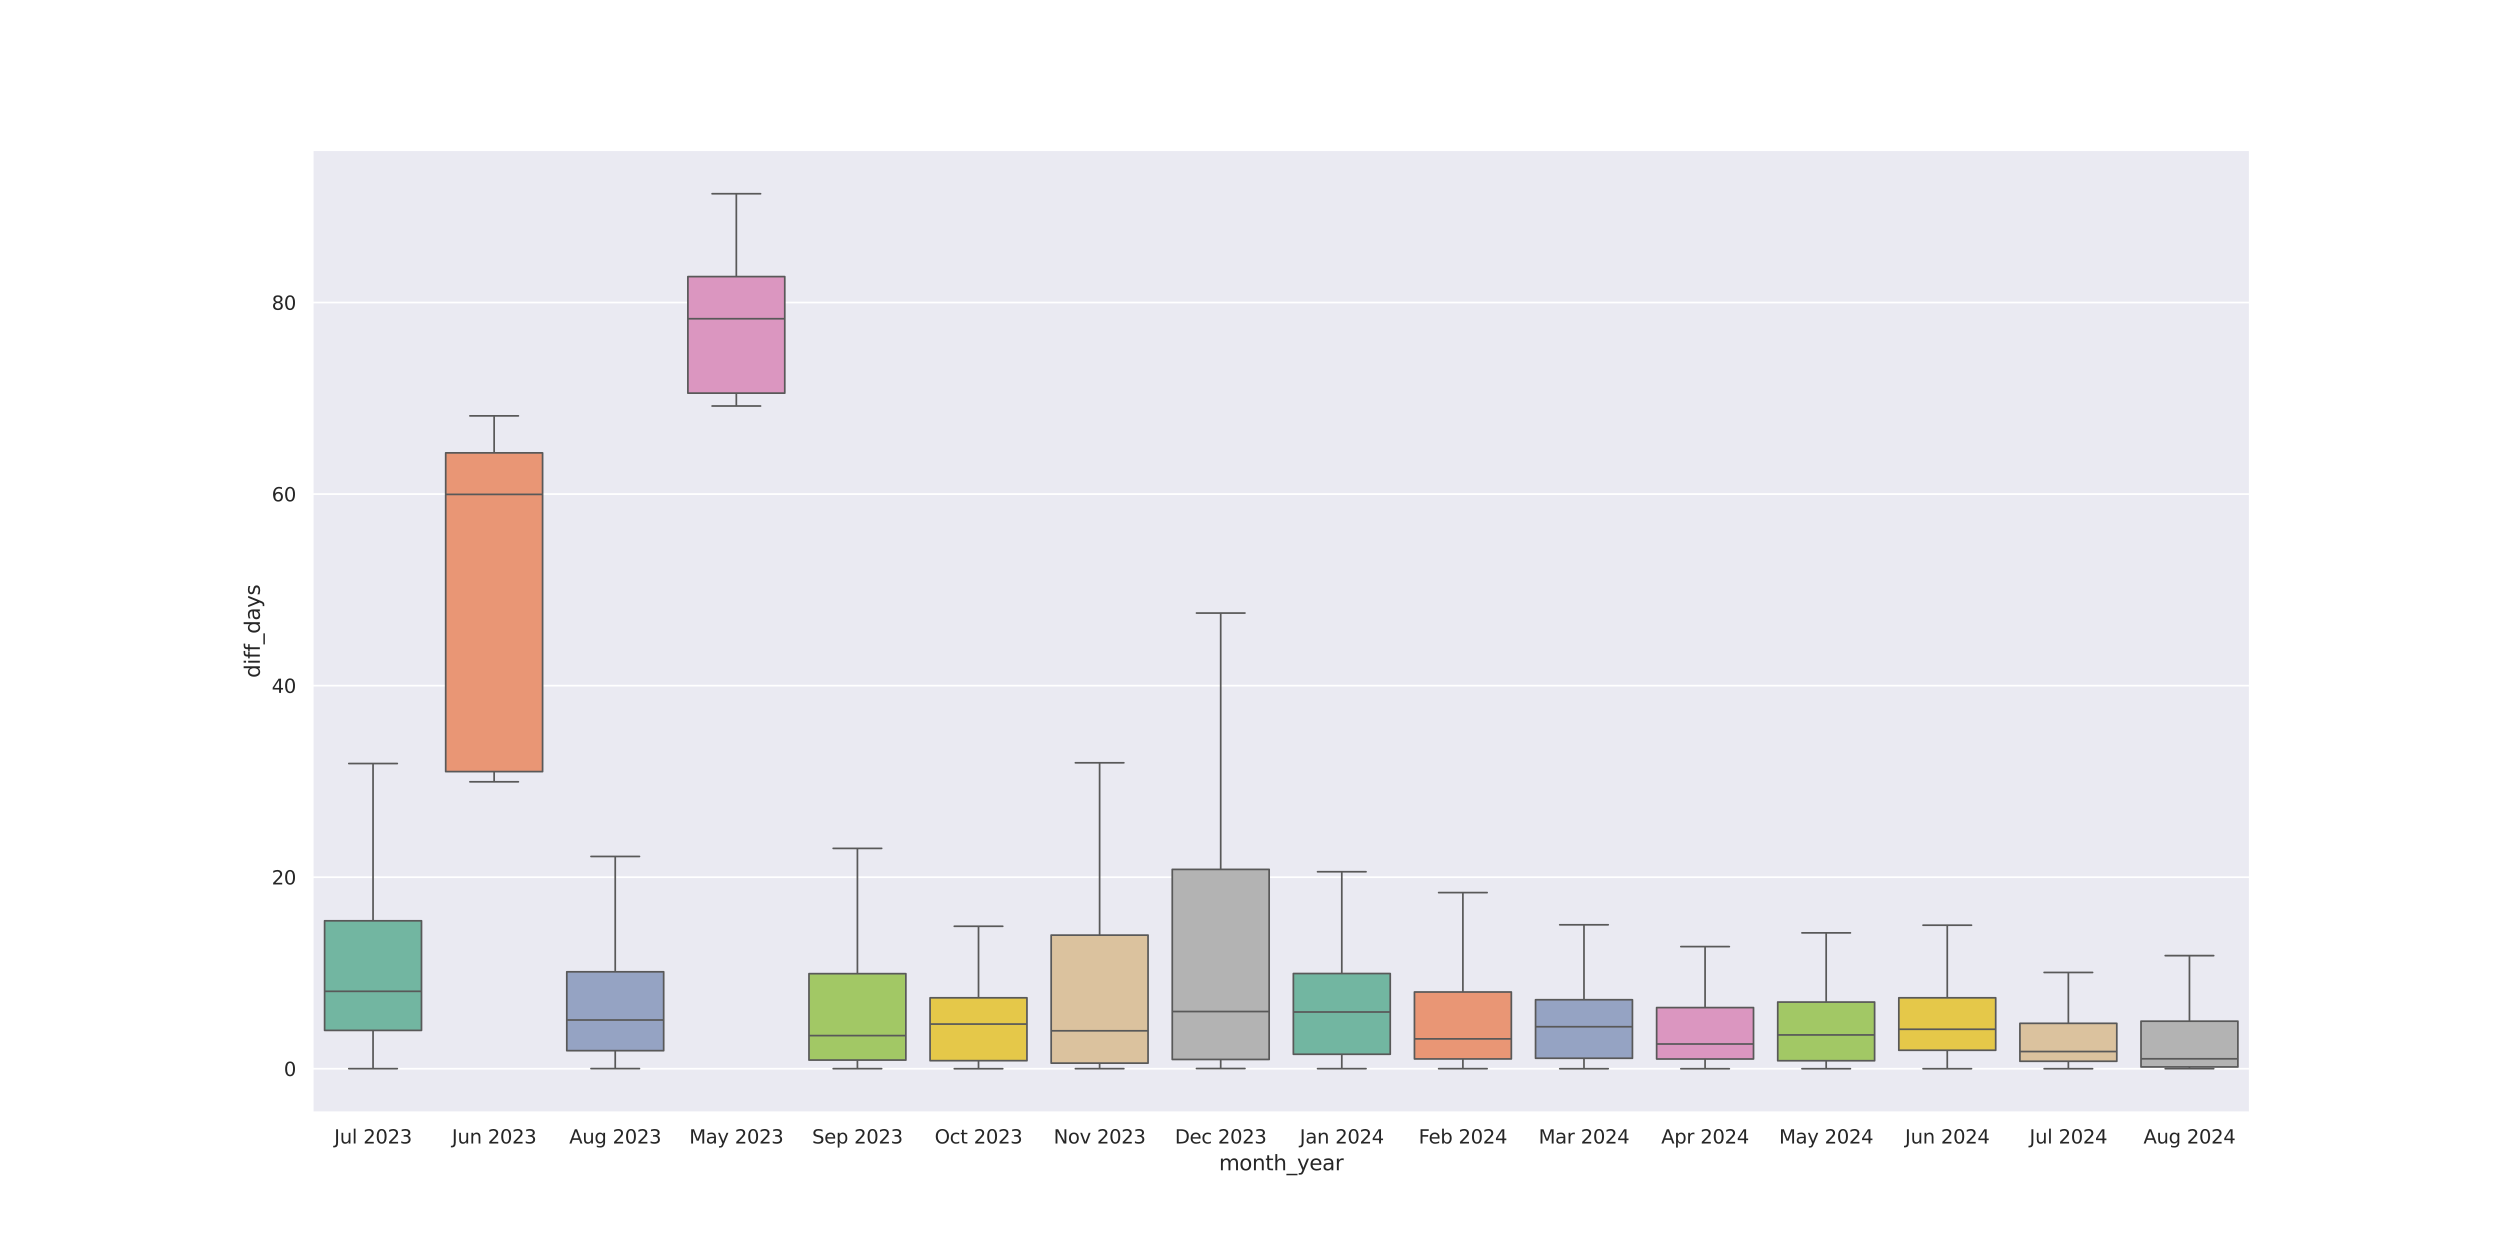 <?xml version="1.0" encoding="utf-8" standalone="no"?>
<!DOCTYPE svg PUBLIC "-//W3C//DTD SVG 1.1//EN"
  "http://www.w3.org/Graphics/SVG/1.1/DTD/svg11.dtd">
<svg xmlns:xlink="http://www.w3.org/1999/xlink" width="1440pt" height="720pt" viewBox="0 0 1440 720" xmlns="http://www.w3.org/2000/svg" version="1.1">
 <defs>
  <style type="text/css">*{stroke-linejoin: round; stroke-linecap: butt}</style>
 </defs>
 <g id="figure_1">
  <g id="patch_1">
   <path d="M 0 720 
L 1440 720 
L 1440 0 
L 0 0 
z
" style="fill: #ffffff"/>
  </g>
  <g id="axes_1">
   <g id="patch_2">
    <path d="M 180 640.8 
L 1296 640.8 
L 1296 86.4 
L 180 86.4 
z
" style="fill: #eaeaf2"/>
   </g>
   <g id="matplotlib.axis_1">
    <g id="xtick_1">
     <g id="text_1">
      <!-- Jul 2023 -->
      <g style="fill: #262626" transform="translate(192.493 658.658) scale(0.11 -0.11)">
       <defs>
        <path id="DejaVuSans-4a" d="M 628 4666 
L 1259 4666 
L 1259 325 
Q 1259 -519 939 -900 
Q 619 -1281 -91 -1281 
L -331 -1281 
L -331 -750 
L -134 -750 
Q 284 -750 456 -515 
Q 628 -281 628 325 
L 628 4666 
z
" transform="scale(0.016)"/>
        <path id="DejaVuSans-75" d="M 544 1381 
L 544 3500 
L 1119 3500 
L 1119 1403 
Q 1119 906 1312 657 
Q 1506 409 1894 409 
Q 2359 409 2629 706 
Q 2900 1003 2900 1516 
L 2900 3500 
L 3475 3500 
L 3475 0 
L 2900 0 
L 2900 538 
Q 2691 219 2414 64 
Q 2138 -91 1772 -91 
Q 1169 -91 856 284 
Q 544 659 544 1381 
z
M 1991 3584 
L 1991 3584 
z
" transform="scale(0.016)"/>
        <path id="DejaVuSans-6c" d="M 603 4863 
L 1178 4863 
L 1178 0 
L 603 0 
L 603 4863 
z
" transform="scale(0.016)"/>
        <path id="DejaVuSans-20" transform="scale(0.016)"/>
        <path id="DejaVuSans-32" d="M 1228 531 
L 3431 531 
L 3431 0 
L 469 0 
L 469 531 
Q 828 903 1448 1529 
Q 2069 2156 2228 2338 
Q 2531 2678 2651 2914 
Q 2772 3150 2772 3378 
Q 2772 3750 2511 3984 
Q 2250 4219 1831 4219 
Q 1534 4219 1204 4116 
Q 875 4013 500 3803 
L 500 4441 
Q 881 4594 1212 4672 
Q 1544 4750 1819 4750 
Q 2544 4750 2975 4387 
Q 3406 4025 3406 3419 
Q 3406 3131 3298 2873 
Q 3191 2616 2906 2266 
Q 2828 2175 2409 1742 
Q 1991 1309 1228 531 
z
" transform="scale(0.016)"/>
        <path id="DejaVuSans-30" d="M 2034 4250 
Q 1547 4250 1301 3770 
Q 1056 3291 1056 2328 
Q 1056 1369 1301 889 
Q 1547 409 2034 409 
Q 2525 409 2770 889 
Q 3016 1369 3016 2328 
Q 3016 3291 2770 3770 
Q 2525 4250 2034 4250 
z
M 2034 4750 
Q 2819 4750 3233 4129 
Q 3647 3509 3647 2328 
Q 3647 1150 3233 529 
Q 2819 -91 2034 -91 
Q 1250 -91 836 529 
Q 422 1150 422 2328 
Q 422 3509 836 4129 
Q 1250 4750 2034 4750 
z
" transform="scale(0.016)"/>
        <path id="DejaVuSans-33" d="M 2597 2516 
Q 3050 2419 3304 2112 
Q 3559 1806 3559 1356 
Q 3559 666 3084 287 
Q 2609 -91 1734 -91 
Q 1441 -91 1130 -33 
Q 819 25 488 141 
L 488 750 
Q 750 597 1062 519 
Q 1375 441 1716 441 
Q 2309 441 2620 675 
Q 2931 909 2931 1356 
Q 2931 1769 2642 2001 
Q 2353 2234 1838 2234 
L 1294 2234 
L 1294 2753 
L 1863 2753 
Q 2328 2753 2575 2939 
Q 2822 3125 2822 3475 
Q 2822 3834 2567 4026 
Q 2313 4219 1838 4219 
Q 1578 4219 1281 4162 
Q 984 4106 628 3988 
L 628 4550 
Q 988 4650 1302 4700 
Q 1616 4750 1894 4750 
Q 2613 4750 3031 4423 
Q 3450 4097 3450 3541 
Q 3450 3153 3228 2886 
Q 3006 2619 2597 2516 
z
" transform="scale(0.016)"/>
       </defs>
       <use xlink:href="#DejaVuSans-4a"/>
       <use xlink:href="#DejaVuSans-75" x="29.492"/>
       <use xlink:href="#DejaVuSans-6c" x="92.871"/>
       <use xlink:href="#DejaVuSans-20" x="120.654"/>
       <use xlink:href="#DejaVuSans-32" x="152.441"/>
       <use xlink:href="#DejaVuSans-30" x="216.064"/>
       <use xlink:href="#DejaVuSans-32" x="279.688"/>
       <use xlink:href="#DejaVuSans-33" x="343.311"/>
      </g>
     </g>
    </g>
    <g id="xtick_2">
     <g id="text_2">
      <!-- Jun 2023 -->
      <g style="fill: #262626" transform="translate(260.286 658.658) scale(0.11 -0.11)">
       <defs>
        <path id="DejaVuSans-6e" d="M 3513 2113 
L 3513 0 
L 2938 0 
L 2938 2094 
Q 2938 2591 2744 2837 
Q 2550 3084 2163 3084 
Q 1697 3084 1428 2787 
Q 1159 2491 1159 1978 
L 1159 0 
L 581 0 
L 581 3500 
L 1159 3500 
L 1159 2956 
Q 1366 3272 1645 3428 
Q 1925 3584 2291 3584 
Q 2894 3584 3203 3211 
Q 3513 2838 3513 2113 
z
" transform="scale(0.016)"/>
       </defs>
       <use xlink:href="#DejaVuSans-4a"/>
       <use xlink:href="#DejaVuSans-75" x="29.492"/>
       <use xlink:href="#DejaVuSans-6e" x="92.871"/>
       <use xlink:href="#DejaVuSans-20" x="156.25"/>
       <use xlink:href="#DejaVuSans-32" x="188.037"/>
       <use xlink:href="#DejaVuSans-30" x="251.66"/>
       <use xlink:href="#DejaVuSans-32" x="315.283"/>
       <use xlink:href="#DejaVuSans-33" x="378.906"/>
      </g>
     </g>
    </g>
    <g id="xtick_3">
     <g id="text_3">
      <!-- Aug 2023 -->
      <g style="fill: #262626" transform="translate(327.89 658.658) scale(0.11 -0.11)">
       <defs>
        <path id="DejaVuSans-41" d="M 2188 4044 
L 1331 1722 
L 3047 1722 
L 2188 4044 
z
M 1831 4666 
L 2547 4666 
L 4325 0 
L 3669 0 
L 3244 1197 
L 1141 1197 
L 716 0 
L 50 0 
L 1831 4666 
z
" transform="scale(0.016)"/>
        <path id="DejaVuSans-67" d="M 2906 1791 
Q 2906 2416 2648 2759 
Q 2391 3103 1925 3103 
Q 1463 3103 1205 2759 
Q 947 2416 947 1791 
Q 947 1169 1205 825 
Q 1463 481 1925 481 
Q 2391 481 2648 825 
Q 2906 1169 2906 1791 
z
M 3481 434 
Q 3481 -459 3084 -895 
Q 2688 -1331 1869 -1331 
Q 1566 -1331 1297 -1286 
Q 1028 -1241 775 -1147 
L 775 -588 
Q 1028 -725 1275 -790 
Q 1522 -856 1778 -856 
Q 2344 -856 2625 -561 
Q 2906 -266 2906 331 
L 2906 616 
Q 2728 306 2450 153 
Q 2172 0 1784 0 
Q 1141 0 747 490 
Q 353 981 353 1791 
Q 353 2603 747 3093 
Q 1141 3584 1784 3584 
Q 2172 3584 2450 3431 
Q 2728 3278 2906 2969 
L 2906 3500 
L 3481 3500 
L 3481 434 
z
" transform="scale(0.016)"/>
       </defs>
       <use xlink:href="#DejaVuSans-41"/>
       <use xlink:href="#DejaVuSans-75" x="68.408"/>
       <use xlink:href="#DejaVuSans-67" x="131.787"/>
       <use xlink:href="#DejaVuSans-20" x="195.264"/>
       <use xlink:href="#DejaVuSans-32" x="227.051"/>
       <use xlink:href="#DejaVuSans-30" x="290.674"/>
       <use xlink:href="#DejaVuSans-32" x="354.297"/>
       <use xlink:href="#DejaVuSans-33" x="417.92"/>
      </g>
     </g>
    </g>
    <g id="xtick_4">
     <g id="text_4">
      <!-- May 2023 -->
      <g style="fill: #262626" transform="translate(397.008 658.658) scale(0.11 -0.11)">
       <defs>
        <path id="DejaVuSans-4d" d="M 628 4666 
L 1569 4666 
L 2759 1491 
L 3956 4666 
L 4897 4666 
L 4897 0 
L 4281 0 
L 4281 4097 
L 3078 897 
L 2444 897 
L 1241 4097 
L 1241 0 
L 628 0 
L 628 4666 
z
" transform="scale(0.016)"/>
        <path id="DejaVuSans-61" d="M 2194 1759 
Q 1497 1759 1228 1600 
Q 959 1441 959 1056 
Q 959 750 1161 570 
Q 1363 391 1709 391 
Q 2188 391 2477 730 
Q 2766 1069 2766 1631 
L 2766 1759 
L 2194 1759 
z
M 3341 1997 
L 3341 0 
L 2766 0 
L 2766 531 
Q 2569 213 2275 61 
Q 1981 -91 1556 -91 
Q 1019 -91 701 211 
Q 384 513 384 1019 
Q 384 1609 779 1909 
Q 1175 2209 1959 2209 
L 2766 2209 
L 2766 2266 
Q 2766 2663 2505 2880 
Q 2244 3097 1772 3097 
Q 1472 3097 1187 3025 
Q 903 2953 641 2809 
L 641 3341 
Q 956 3463 1253 3523 
Q 1550 3584 1831 3584 
Q 2591 3584 2966 3190 
Q 3341 2797 3341 1997 
z
" transform="scale(0.016)"/>
        <path id="DejaVuSans-79" d="M 2059 -325 
Q 1816 -950 1584 -1140 
Q 1353 -1331 966 -1331 
L 506 -1331 
L 506 -850 
L 844 -850 
Q 1081 -850 1212 -737 
Q 1344 -625 1503 -206 
L 1606 56 
L 191 3500 
L 800 3500 
L 1894 763 
L 2988 3500 
L 3597 3500 
L 2059 -325 
z
" transform="scale(0.016)"/>
       </defs>
       <use xlink:href="#DejaVuSans-4d"/>
       <use xlink:href="#DejaVuSans-61" x="86.279"/>
       <use xlink:href="#DejaVuSans-79" x="147.559"/>
       <use xlink:href="#DejaVuSans-20" x="206.738"/>
       <use xlink:href="#DejaVuSans-32" x="238.525"/>
       <use xlink:href="#DejaVuSans-30" x="302.148"/>
       <use xlink:href="#DejaVuSans-32" x="365.771"/>
       <use xlink:href="#DejaVuSans-33" x="429.395"/>
      </g>
     </g>
    </g>
    <g id="xtick_5">
     <g id="text_5">
      <!-- Sep 2023 -->
      <g style="fill: #262626" transform="translate(467.762 658.658) scale(0.11 -0.11)">
       <defs>
        <path id="DejaVuSans-53" d="M 3425 4513 
L 3425 3897 
Q 3066 4069 2747 4153 
Q 2428 4238 2131 4238 
Q 1616 4238 1336 4038 
Q 1056 3838 1056 3469 
Q 1056 3159 1242 3001 
Q 1428 2844 1947 2747 
L 2328 2669 
Q 3034 2534 3370 2195 
Q 3706 1856 3706 1288 
Q 3706 609 3251 259 
Q 2797 -91 1919 -91 
Q 1588 -91 1214 -16 
Q 841 59 441 206 
L 441 856 
Q 825 641 1194 531 
Q 1563 422 1919 422 
Q 2459 422 2753 634 
Q 3047 847 3047 1241 
Q 3047 1584 2836 1778 
Q 2625 1972 2144 2069 
L 1759 2144 
Q 1053 2284 737 2584 
Q 422 2884 422 3419 
Q 422 4038 858 4394 
Q 1294 4750 2059 4750 
Q 2388 4750 2728 4690 
Q 3069 4631 3425 4513 
z
" transform="scale(0.016)"/>
        <path id="DejaVuSans-65" d="M 3597 1894 
L 3597 1613 
L 953 1613 
Q 991 1019 1311 708 
Q 1631 397 2203 397 
Q 2534 397 2845 478 
Q 3156 559 3463 722 
L 3463 178 
Q 3153 47 2828 -22 
Q 2503 -91 2169 -91 
Q 1331 -91 842 396 
Q 353 884 353 1716 
Q 353 2575 817 3079 
Q 1281 3584 2069 3584 
Q 2775 3584 3186 3129 
Q 3597 2675 3597 1894 
z
M 3022 2063 
Q 3016 2534 2758 2815 
Q 2500 3097 2075 3097 
Q 1594 3097 1305 2825 
Q 1016 2553 972 2059 
L 3022 2063 
z
" transform="scale(0.016)"/>
        <path id="DejaVuSans-70" d="M 1159 525 
L 1159 -1331 
L 581 -1331 
L 581 3500 
L 1159 3500 
L 1159 2969 
Q 1341 3281 1617 3432 
Q 1894 3584 2278 3584 
Q 2916 3584 3314 3078 
Q 3713 2572 3713 1747 
Q 3713 922 3314 415 
Q 2916 -91 2278 -91 
Q 1894 -91 1617 61 
Q 1341 213 1159 525 
z
M 3116 1747 
Q 3116 2381 2855 2742 
Q 2594 3103 2138 3103 
Q 1681 3103 1420 2742 
Q 1159 2381 1159 1747 
Q 1159 1113 1420 752 
Q 1681 391 2138 391 
Q 2594 391 2855 752 
Q 3116 1113 3116 1747 
z
" transform="scale(0.016)"/>
       </defs>
       <use xlink:href="#DejaVuSans-53"/>
       <use xlink:href="#DejaVuSans-65" x="63.477"/>
       <use xlink:href="#DejaVuSans-70" x="125"/>
       <use xlink:href="#DejaVuSans-20" x="188.477"/>
       <use xlink:href="#DejaVuSans-32" x="220.264"/>
       <use xlink:href="#DejaVuSans-30" x="283.887"/>
       <use xlink:href="#DejaVuSans-32" x="347.51"/>
       <use xlink:href="#DejaVuSans-33" x="411.133"/>
      </g>
     </g>
    </g>
    <g id="xtick_6">
     <g id="text_6">
      <!-- Oct 2023 -->
      <g style="fill: #262626" transform="translate(538.37 658.658) scale(0.11 -0.11)">
       <defs>
        <path id="DejaVuSans-4f" d="M 2522 4238 
Q 1834 4238 1429 3725 
Q 1025 3213 1025 2328 
Q 1025 1447 1429 934 
Q 1834 422 2522 422 
Q 3209 422 3611 934 
Q 4013 1447 4013 2328 
Q 4013 3213 3611 3725 
Q 3209 4238 2522 4238 
z
M 2522 4750 
Q 3503 4750 4090 4092 
Q 4678 3434 4678 2328 
Q 4678 1225 4090 567 
Q 3503 -91 2522 -91 
Q 1538 -91 948 565 
Q 359 1222 359 2328 
Q 359 3434 948 4092 
Q 1538 4750 2522 4750 
z
" transform="scale(0.016)"/>
        <path id="DejaVuSans-63" d="M 3122 3366 
L 3122 2828 
Q 2878 2963 2633 3030 
Q 2388 3097 2138 3097 
Q 1578 3097 1268 2742 
Q 959 2388 959 1747 
Q 959 1106 1268 751 
Q 1578 397 2138 397 
Q 2388 397 2633 464 
Q 2878 531 3122 666 
L 3122 134 
Q 2881 22 2623 -34 
Q 2366 -91 2075 -91 
Q 1284 -91 818 406 
Q 353 903 353 1747 
Q 353 2603 823 3093 
Q 1294 3584 2113 3584 
Q 2378 3584 2631 3529 
Q 2884 3475 3122 3366 
z
" transform="scale(0.016)"/>
        <path id="DejaVuSans-74" d="M 1172 4494 
L 1172 3500 
L 2356 3500 
L 2356 3053 
L 1172 3053 
L 1172 1153 
Q 1172 725 1289 603 
Q 1406 481 1766 481 
L 2356 481 
L 2356 0 
L 1766 0 
Q 1100 0 847 248 
Q 594 497 594 1153 
L 594 3053 
L 172 3053 
L 172 3500 
L 594 3500 
L 594 4494 
L 1172 4494 
z
" transform="scale(0.016)"/>
       </defs>
       <use xlink:href="#DejaVuSans-4f"/>
       <use xlink:href="#DejaVuSans-63" x="78.711"/>
       <use xlink:href="#DejaVuSans-74" x="133.691"/>
       <use xlink:href="#DejaVuSans-20" x="172.9"/>
       <use xlink:href="#DejaVuSans-32" x="204.688"/>
       <use xlink:href="#DejaVuSans-30" x="268.311"/>
       <use xlink:href="#DejaVuSans-32" x="331.934"/>
       <use xlink:href="#DejaVuSans-33" x="395.557"/>
      </g>
     </g>
    </g>
    <g id="xtick_7">
     <g id="text_7">
      <!-- Nov 2023 -->
      <g style="fill: #262626" transform="translate(606.894 658.658) scale(0.11 -0.11)">
       <defs>
        <path id="DejaVuSans-4e" d="M 628 4666 
L 1478 4666 
L 3547 763 
L 3547 4666 
L 4159 4666 
L 4159 0 
L 3309 0 
L 1241 3903 
L 1241 0 
L 628 0 
L 628 4666 
z
" transform="scale(0.016)"/>
        <path id="DejaVuSans-6f" d="M 1959 3097 
Q 1497 3097 1228 2736 
Q 959 2375 959 1747 
Q 959 1119 1226 758 
Q 1494 397 1959 397 
Q 2419 397 2687 759 
Q 2956 1122 2956 1747 
Q 2956 2369 2687 2733 
Q 2419 3097 1959 3097 
z
M 1959 3584 
Q 2709 3584 3137 3096 
Q 3566 2609 3566 1747 
Q 3566 888 3137 398 
Q 2709 -91 1959 -91 
Q 1206 -91 779 398 
Q 353 888 353 1747 
Q 353 2609 779 3096 
Q 1206 3584 1959 3584 
z
" transform="scale(0.016)"/>
        <path id="DejaVuSans-76" d="M 191 3500 
L 800 3500 
L 1894 563 
L 2988 3500 
L 3597 3500 
L 2284 0 
L 1503 0 
L 191 3500 
z
" transform="scale(0.016)"/>
       </defs>
       <use xlink:href="#DejaVuSans-4e"/>
       <use xlink:href="#DejaVuSans-6f" x="74.805"/>
       <use xlink:href="#DejaVuSans-76" x="135.986"/>
       <use xlink:href="#DejaVuSans-20" x="195.166"/>
       <use xlink:href="#DejaVuSans-32" x="226.953"/>
       <use xlink:href="#DejaVuSans-30" x="290.576"/>
       <use xlink:href="#DejaVuSans-32" x="354.199"/>
       <use xlink:href="#DejaVuSans-33" x="417.822"/>
      </g>
     </g>
    </g>
    <g id="xtick_8">
     <g id="text_8">
      <!-- Dec 2023 -->
      <g style="fill: #262626" transform="translate(676.736 658.658) scale(0.11 -0.11)">
       <defs>
        <path id="DejaVuSans-44" d="M 1259 4147 
L 1259 519 
L 2022 519 
Q 2988 519 3436 956 
Q 3884 1394 3884 2338 
Q 3884 3275 3436 3711 
Q 2988 4147 2022 4147 
L 1259 4147 
z
M 628 4666 
L 1925 4666 
Q 3281 4666 3915 4102 
Q 4550 3538 4550 2338 
Q 4550 1131 3912 565 
Q 3275 0 1925 0 
L 628 0 
L 628 4666 
z
" transform="scale(0.016)"/>
       </defs>
       <use xlink:href="#DejaVuSans-44"/>
       <use xlink:href="#DejaVuSans-65" x="77.002"/>
       <use xlink:href="#DejaVuSans-63" x="138.525"/>
       <use xlink:href="#DejaVuSans-20" x="193.506"/>
       <use xlink:href="#DejaVuSans-32" x="225.293"/>
       <use xlink:href="#DejaVuSans-30" x="288.916"/>
       <use xlink:href="#DejaVuSans-32" x="352.539"/>
       <use xlink:href="#DejaVuSans-33" x="416.162"/>
      </g>
     </g>
    </g>
    <g id="xtick_9">
     <g id="text_9">
      <!-- Jan 2024 -->
      <g style="fill: #262626" transform="translate(748.651 658.658) scale(0.11 -0.11)">
       <defs>
        <path id="DejaVuSans-34" d="M 2419 4116 
L 825 1625 
L 2419 1625 
L 2419 4116 
z
M 2253 4666 
L 3047 4666 
L 3047 1625 
L 3713 1625 
L 3713 1100 
L 3047 1100 
L 3047 0 
L 2419 0 
L 2419 1100 
L 313 1100 
L 313 1709 
L 2253 4666 
z
" transform="scale(0.016)"/>
       </defs>
       <use xlink:href="#DejaVuSans-4a"/>
       <use xlink:href="#DejaVuSans-61" x="29.492"/>
       <use xlink:href="#DejaVuSans-6e" x="90.771"/>
       <use xlink:href="#DejaVuSans-20" x="154.15"/>
       <use xlink:href="#DejaVuSans-32" x="185.938"/>
       <use xlink:href="#DejaVuSans-30" x="249.561"/>
       <use xlink:href="#DejaVuSans-32" x="313.184"/>
       <use xlink:href="#DejaVuSans-34" x="376.807"/>
      </g>
     </g>
    </g>
    <g id="xtick_10">
     <g id="text_10">
      <!-- Feb 2024 -->
      <g style="fill: #262626" transform="translate(817.143 658.658) scale(0.11 -0.11)">
       <defs>
        <path id="DejaVuSans-46" d="M 628 4666 
L 3309 4666 
L 3309 4134 
L 1259 4134 
L 1259 2759 
L 3109 2759 
L 3109 2228 
L 1259 2228 
L 1259 0 
L 628 0 
L 628 4666 
z
" transform="scale(0.016)"/>
        <path id="DejaVuSans-62" d="M 3116 1747 
Q 3116 2381 2855 2742 
Q 2594 3103 2138 3103 
Q 1681 3103 1420 2742 
Q 1159 2381 1159 1747 
Q 1159 1113 1420 752 
Q 1681 391 2138 391 
Q 2594 391 2855 752 
Q 3116 1113 3116 1747 
z
M 1159 2969 
Q 1341 3281 1617 3432 
Q 1894 3584 2278 3584 
Q 2916 3584 3314 3078 
Q 3713 2572 3713 1747 
Q 3713 922 3314 415 
Q 2916 -91 2278 -91 
Q 1894 -91 1617 61 
Q 1341 213 1159 525 
L 1159 0 
L 581 0 
L 581 4863 
L 1159 4863 
L 1159 2969 
z
" transform="scale(0.016)"/>
       </defs>
       <use xlink:href="#DejaVuSans-46"/>
       <use xlink:href="#DejaVuSans-65" x="52.02"/>
       <use xlink:href="#DejaVuSans-62" x="113.543"/>
       <use xlink:href="#DejaVuSans-20" x="177.02"/>
       <use xlink:href="#DejaVuSans-32" x="208.807"/>
       <use xlink:href="#DejaVuSans-30" x="272.43"/>
       <use xlink:href="#DejaVuSans-32" x="336.053"/>
       <use xlink:href="#DejaVuSans-34" x="399.676"/>
      </g>
     </g>
    </g>
    <g id="xtick_11">
     <g id="text_11">
      <!-- Mar 2024 -->
      <g style="fill: #262626" transform="translate(886.253 658.658) scale(0.11 -0.11)">
       <defs>
        <path id="DejaVuSans-72" d="M 2631 2963 
Q 2534 3019 2420 3045 
Q 2306 3072 2169 3072 
Q 1681 3072 1420 2755 
Q 1159 2438 1159 1844 
L 1159 0 
L 581 0 
L 581 3500 
L 1159 3500 
L 1159 2956 
Q 1341 3275 1631 3429 
Q 1922 3584 2338 3584 
Q 2397 3584 2469 3576 
Q 2541 3569 2628 3553 
L 2631 2963 
z
" transform="scale(0.016)"/>
       </defs>
       <use xlink:href="#DejaVuSans-4d"/>
       <use xlink:href="#DejaVuSans-61" x="86.279"/>
       <use xlink:href="#DejaVuSans-72" x="147.559"/>
       <use xlink:href="#DejaVuSans-20" x="188.672"/>
       <use xlink:href="#DejaVuSans-32" x="220.459"/>
       <use xlink:href="#DejaVuSans-30" x="284.082"/>
       <use xlink:href="#DejaVuSans-32" x="347.705"/>
       <use xlink:href="#DejaVuSans-34" x="411.328"/>
      </g>
     </g>
    </g>
    <g id="xtick_12">
     <g id="text_12">
      <!-- Apr 2024 -->
      <g style="fill: #262626" transform="translate(956.865 658.658) scale(0.11 -0.11)">
       <use xlink:href="#DejaVuSans-41"/>
       <use xlink:href="#DejaVuSans-70" x="68.408"/>
       <use xlink:href="#DejaVuSans-72" x="131.885"/>
       <use xlink:href="#DejaVuSans-20" x="172.998"/>
       <use xlink:href="#DejaVuSans-32" x="204.785"/>
       <use xlink:href="#DejaVuSans-30" x="268.408"/>
       <use xlink:href="#DejaVuSans-32" x="332.031"/>
       <use xlink:href="#DejaVuSans-34" x="395.654"/>
      </g>
     </g>
    </g>
    <g id="xtick_13">
     <g id="text_13">
      <!-- May 2024 -->
      <g style="fill: #262626" transform="translate(1024.758 658.658) scale(0.11 -0.11)">
       <use xlink:href="#DejaVuSans-4d"/>
       <use xlink:href="#DejaVuSans-61" x="86.279"/>
       <use xlink:href="#DejaVuSans-79" x="147.559"/>
       <use xlink:href="#DejaVuSans-20" x="206.738"/>
       <use xlink:href="#DejaVuSans-32" x="238.525"/>
       <use xlink:href="#DejaVuSans-30" x="302.148"/>
       <use xlink:href="#DejaVuSans-32" x="365.771"/>
       <use xlink:href="#DejaVuSans-34" x="429.395"/>
      </g>
     </g>
    </g>
    <g id="xtick_14">
     <g id="text_14">
      <!-- Jun 2024 -->
      <g style="fill: #262626" transform="translate(1097.286 658.658) scale(0.11 -0.11)">
       <use xlink:href="#DejaVuSans-4a"/>
       <use xlink:href="#DejaVuSans-75" x="29.492"/>
       <use xlink:href="#DejaVuSans-6e" x="92.871"/>
       <use xlink:href="#DejaVuSans-20" x="156.25"/>
       <use xlink:href="#DejaVuSans-32" x="188.037"/>
       <use xlink:href="#DejaVuSans-30" x="251.66"/>
       <use xlink:href="#DejaVuSans-32" x="315.283"/>
       <use xlink:href="#DejaVuSans-34" x="378.906"/>
      </g>
     </g>
    </g>
    <g id="xtick_15">
     <g id="text_15">
      <!-- Jul 2024 -->
      <g style="fill: #262626" transform="translate(1168.993 658.658) scale(0.11 -0.11)">
       <use xlink:href="#DejaVuSans-4a"/>
       <use xlink:href="#DejaVuSans-75" x="29.492"/>
       <use xlink:href="#DejaVuSans-6c" x="92.871"/>
       <use xlink:href="#DejaVuSans-20" x="120.654"/>
       <use xlink:href="#DejaVuSans-32" x="152.441"/>
       <use xlink:href="#DejaVuSans-30" x="216.064"/>
       <use xlink:href="#DejaVuSans-32" x="279.688"/>
       <use xlink:href="#DejaVuSans-34" x="343.311"/>
      </g>
     </g>
    </g>
    <g id="xtick_16">
     <g id="text_16">
      <!-- Aug 2024 -->
      <g style="fill: #262626" transform="translate(1234.64 658.658) scale(0.11 -0.11)">
       <use xlink:href="#DejaVuSans-41"/>
       <use xlink:href="#DejaVuSans-75" x="68.408"/>
       <use xlink:href="#DejaVuSans-67" x="131.787"/>
       <use xlink:href="#DejaVuSans-20" x="195.264"/>
       <use xlink:href="#DejaVuSans-32" x="227.051"/>
       <use xlink:href="#DejaVuSans-30" x="290.674"/>
       <use xlink:href="#DejaVuSans-32" x="354.297"/>
       <use xlink:href="#DejaVuSans-34" x="417.92"/>
      </g>
     </g>
    </g>
    <g id="text_17">
     <!-- month_year -->
     <g style="fill: #262626" transform="translate(702.141 674.064) scale(0.12 -0.12)">
      <defs>
       <path id="DejaVuSans-6d" d="M 3328 2828 
Q 3544 3216 3844 3400 
Q 4144 3584 4550 3584 
Q 5097 3584 5394 3201 
Q 5691 2819 5691 2113 
L 5691 0 
L 5113 0 
L 5113 2094 
Q 5113 2597 4934 2840 
Q 4756 3084 4391 3084 
Q 3944 3084 3684 2787 
Q 3425 2491 3425 1978 
L 3425 0 
L 2847 0 
L 2847 2094 
Q 2847 2600 2669 2842 
Q 2491 3084 2119 3084 
Q 1678 3084 1418 2786 
Q 1159 2488 1159 1978 
L 1159 0 
L 581 0 
L 581 3500 
L 1159 3500 
L 1159 2956 
Q 1356 3278 1631 3431 
Q 1906 3584 2284 3584 
Q 2666 3584 2933 3390 
Q 3200 3197 3328 2828 
z
" transform="scale(0.016)"/>
       <path id="DejaVuSans-68" d="M 3513 2113 
L 3513 0 
L 2938 0 
L 2938 2094 
Q 2938 2591 2744 2837 
Q 2550 3084 2163 3084 
Q 1697 3084 1428 2787 
Q 1159 2491 1159 1978 
L 1159 0 
L 581 0 
L 581 4863 
L 1159 4863 
L 1159 2956 
Q 1366 3272 1645 3428 
Q 1925 3584 2291 3584 
Q 2894 3584 3203 3211 
Q 3513 2838 3513 2113 
z
" transform="scale(0.016)"/>
       <path id="DejaVuSans-5f" d="M 3263 -1063 
L 3263 -1509 
L -63 -1509 
L -63 -1063 
L 3263 -1063 
z
" transform="scale(0.016)"/>
      </defs>
      <use xlink:href="#DejaVuSans-6d"/>
      <use xlink:href="#DejaVuSans-6f" x="97.412"/>
      <use xlink:href="#DejaVuSans-6e" x="158.594"/>
      <use xlink:href="#DejaVuSans-74" x="221.973"/>
      <use xlink:href="#DejaVuSans-68" x="261.182"/>
      <use xlink:href="#DejaVuSans-5f" x="324.561"/>
      <use xlink:href="#DejaVuSans-79" x="374.561"/>
      <use xlink:href="#DejaVuSans-65" x="433.74"/>
      <use xlink:href="#DejaVuSans-61" x="495.264"/>
      <use xlink:href="#DejaVuSans-72" x="556.543"/>
     </g>
    </g>
   </g>
   <g id="matplotlib.axis_2">
    <g id="ytick_1">
     <g id="line2d_1">
      <path d="M 180 615.6 
L 1296 615.6 
" clip-path="url(#pb41d4a7d7c)" style="fill: none; stroke: #ffffff; stroke-linecap: round"/>
     </g>
     <g id="text_18">
      <!-- 0 -->
      <g style="fill: #262626" transform="translate(163.501 619.779) scale(0.11 -0.11)">
       <use xlink:href="#DejaVuSans-30"/>
      </g>
     </g>
    </g>
    <g id="ytick_2">
     <g id="line2d_2">
      <path d="M 180 505.265 
L 1296 505.265 
" clip-path="url(#pb41d4a7d7c)" style="fill: none; stroke: #ffffff; stroke-linecap: round"/>
     </g>
     <g id="text_19">
      <!-- 20 -->
      <g style="fill: #262626" transform="translate(156.502 509.445) scale(0.11 -0.11)">
       <use xlink:href="#DejaVuSans-32"/>
       <use xlink:href="#DejaVuSans-30" x="63.623"/>
      </g>
     </g>
    </g>
    <g id="ytick_3">
     <g id="line2d_3">
      <path d="M 180 394.931 
L 1296 394.931 
" clip-path="url(#pb41d4a7d7c)" style="fill: none; stroke: #ffffff; stroke-linecap: round"/>
     </g>
     <g id="text_20">
      <!-- 40 -->
      <g style="fill: #262626" transform="translate(156.502 399.11) scale(0.11 -0.11)">
       <use xlink:href="#DejaVuSans-34"/>
       <use xlink:href="#DejaVuSans-30" x="63.623"/>
      </g>
     </g>
    </g>
    <g id="ytick_4">
     <g id="line2d_4">
      <path d="M 180 284.596 
L 1296 284.596 
" clip-path="url(#pb41d4a7d7c)" style="fill: none; stroke: #ffffff; stroke-linecap: round"/>
     </g>
     <g id="text_21">
      <!-- 60 -->
      <g style="fill: #262626" transform="translate(156.502 288.775) scale(0.11 -0.11)">
       <defs>
        <path id="DejaVuSans-36" d="M 2113 2584 
Q 1688 2584 1439 2293 
Q 1191 2003 1191 1497 
Q 1191 994 1439 701 
Q 1688 409 2113 409 
Q 2538 409 2786 701 
Q 3034 994 3034 1497 
Q 3034 2003 2786 2293 
Q 2538 2584 2113 2584 
z
M 3366 4563 
L 3366 3988 
Q 3128 4100 2886 4159 
Q 2644 4219 2406 4219 
Q 1781 4219 1451 3797 
Q 1122 3375 1075 2522 
Q 1259 2794 1537 2939 
Q 1816 3084 2150 3084 
Q 2853 3084 3261 2657 
Q 3669 2231 3669 1497 
Q 3669 778 3244 343 
Q 2819 -91 2113 -91 
Q 1303 -91 875 529 
Q 447 1150 447 2328 
Q 447 3434 972 4092 
Q 1497 4750 2381 4750 
Q 2619 4750 2861 4703 
Q 3103 4656 3366 4563 
z
" transform="scale(0.016)"/>
       </defs>
       <use xlink:href="#DejaVuSans-36"/>
       <use xlink:href="#DejaVuSans-30" x="63.623"/>
      </g>
     </g>
    </g>
    <g id="ytick_5">
     <g id="line2d_5">
      <path d="M 180 174.261 
L 1296 174.261 
" clip-path="url(#pb41d4a7d7c)" style="fill: none; stroke: #ffffff; stroke-linecap: round"/>
     </g>
     <g id="text_22">
      <!-- 80 -->
      <g style="fill: #262626" transform="translate(156.502 178.441) scale(0.11 -0.11)">
       <defs>
        <path id="DejaVuSans-38" d="M 2034 2216 
Q 1584 2216 1326 1975 
Q 1069 1734 1069 1313 
Q 1069 891 1326 650 
Q 1584 409 2034 409 
Q 2484 409 2743 651 
Q 3003 894 3003 1313 
Q 3003 1734 2745 1975 
Q 2488 2216 2034 2216 
z
M 1403 2484 
Q 997 2584 770 2862 
Q 544 3141 544 3541 
Q 544 4100 942 4425 
Q 1341 4750 2034 4750 
Q 2731 4750 3128 4425 
Q 3525 4100 3525 3541 
Q 3525 3141 3298 2862 
Q 3072 2584 2669 2484 
Q 3125 2378 3379 2068 
Q 3634 1759 3634 1313 
Q 3634 634 3220 271 
Q 2806 -91 2034 -91 
Q 1263 -91 848 271 
Q 434 634 434 1313 
Q 434 1759 690 2068 
Q 947 2378 1403 2484 
z
M 1172 3481 
Q 1172 3119 1398 2916 
Q 1625 2713 2034 2713 
Q 2441 2713 2670 2916 
Q 2900 3119 2900 3481 
Q 2900 3844 2670 4047 
Q 2441 4250 2034 4250 
Q 1625 4250 1398 4047 
Q 1172 3844 1172 3481 
z
" transform="scale(0.016)"/>
       </defs>
       <use xlink:href="#DejaVuSans-38"/>
       <use xlink:href="#DejaVuSans-30" x="63.623"/>
      </g>
     </g>
    </g>
    <g id="text_23">
     <!-- diff_days -->
     <g style="fill: #262626" transform="translate(149.673 390.463) rotate(-90) scale(0.12 -0.12)">
      <defs>
       <path id="DejaVuSans-64" d="M 2906 2969 
L 2906 4863 
L 3481 4863 
L 3481 0 
L 2906 0 
L 2906 525 
Q 2725 213 2448 61 
Q 2172 -91 1784 -91 
Q 1150 -91 751 415 
Q 353 922 353 1747 
Q 353 2572 751 3078 
Q 1150 3584 1784 3584 
Q 2172 3584 2448 3432 
Q 2725 3281 2906 2969 
z
M 947 1747 
Q 947 1113 1208 752 
Q 1469 391 1925 391 
Q 2381 391 2643 752 
Q 2906 1113 2906 1747 
Q 2906 2381 2643 2742 
Q 2381 3103 1925 3103 
Q 1469 3103 1208 2742 
Q 947 2381 947 1747 
z
" transform="scale(0.016)"/>
       <path id="DejaVuSans-69" d="M 603 3500 
L 1178 3500 
L 1178 0 
L 603 0 
L 603 3500 
z
M 603 4863 
L 1178 4863 
L 1178 4134 
L 603 4134 
L 603 4863 
z
" transform="scale(0.016)"/>
       <path id="DejaVuSans-66" d="M 2375 4863 
L 2375 4384 
L 1825 4384 
Q 1516 4384 1395 4259 
Q 1275 4134 1275 3809 
L 1275 3500 
L 2222 3500 
L 2222 3053 
L 1275 3053 
L 1275 0 
L 697 0 
L 697 3053 
L 147 3053 
L 147 3500 
L 697 3500 
L 697 3744 
Q 697 4328 969 4595 
Q 1241 4863 1831 4863 
L 2375 4863 
z
" transform="scale(0.016)"/>
       <path id="DejaVuSans-73" d="M 2834 3397 
L 2834 2853 
Q 2591 2978 2328 3040 
Q 2066 3103 1784 3103 
Q 1356 3103 1142 2972 
Q 928 2841 928 2578 
Q 928 2378 1081 2264 
Q 1234 2150 1697 2047 
L 1894 2003 
Q 2506 1872 2764 1633 
Q 3022 1394 3022 966 
Q 3022 478 2636 193 
Q 2250 -91 1575 -91 
Q 1294 -91 989 -36 
Q 684 19 347 128 
L 347 722 
Q 666 556 975 473 
Q 1284 391 1588 391 
Q 1994 391 2212 530 
Q 2431 669 2431 922 
Q 2431 1156 2273 1281 
Q 2116 1406 1581 1522 
L 1381 1569 
Q 847 1681 609 1914 
Q 372 2147 372 2553 
Q 372 3047 722 3315 
Q 1072 3584 1716 3584 
Q 2034 3584 2315 3537 
Q 2597 3491 2834 3397 
z
" transform="scale(0.016)"/>
      </defs>
      <use xlink:href="#DejaVuSans-64"/>
      <use xlink:href="#DejaVuSans-69" x="63.477"/>
      <use xlink:href="#DejaVuSans-66" x="91.26"/>
      <use xlink:href="#DejaVuSans-66" x="126.465"/>
      <use xlink:href="#DejaVuSans-5f" x="161.67"/>
      <use xlink:href="#DejaVuSans-64" x="211.67"/>
      <use xlink:href="#DejaVuSans-61" x="275.146"/>
      <use xlink:href="#DejaVuSans-79" x="336.426"/>
      <use xlink:href="#DejaVuSans-73" x="395.605"/>
     </g>
    </g>
   </g>
   <g id="patch_3">
    <path d="M 186.975 593.497 
L 242.775 593.497 
L 242.775 530.369 
L 186.975 530.369 
L 186.975 593.497 
z
" clip-path="url(#pb41d4a7d7c)" style="fill: #72b6a1; stroke: #595959; stroke-linejoin: miter"/>
   </g>
   <g id="line2d_6">
    <path d="M 214.875 593.497 
L 214.875 615.537 
" clip-path="url(#pb41d4a7d7c)" style="fill: none; stroke: #595959"/>
   </g>
   <g id="line2d_7">
    <path d="M 214.875 530.369 
L 214.875 439.796 
" clip-path="url(#pb41d4a7d7c)" style="fill: none; stroke: #595959"/>
   </g>
   <g id="line2d_8">
    <path d="M 200.925 615.537 
L 228.825 615.537 
" clip-path="url(#pb41d4a7d7c)" style="fill: none; stroke: #595959; stroke-linecap: round"/>
   </g>
   <g id="line2d_9">
    <path d="M 200.925 439.796 
L 228.825 439.796 
" clip-path="url(#pb41d4a7d7c)" style="fill: none; stroke: #595959; stroke-linecap: round"/>
   </g>
   <g id="patch_4">
    <path d="M 256.725 444.44 
L 312.525 444.44 
L 312.525 260.861 
L 256.725 260.861 
L 256.725 444.44 
z
" clip-path="url(#pb41d4a7d7c)" style="fill: #e99675; stroke: #595959; stroke-linejoin: miter"/>
   </g>
   <g id="line2d_10">
    <path d="M 284.625 444.44 
L 284.625 450.315 
" clip-path="url(#pb41d4a7d7c)" style="fill: none; stroke: #595959"/>
   </g>
   <g id="line2d_11">
    <path d="M 284.625 260.861 
L 284.625 239.539 
" clip-path="url(#pb41d4a7d7c)" style="fill: none; stroke: #595959"/>
   </g>
   <g id="line2d_12">
    <path d="M 270.675 450.315 
L 298.575 450.315 
" clip-path="url(#pb41d4a7d7c)" style="fill: none; stroke: #595959; stroke-linecap: round"/>
   </g>
   <g id="line2d_13">
    <path d="M 270.675 239.539 
L 298.575 239.539 
" clip-path="url(#pb41d4a7d7c)" style="fill: none; stroke: #595959; stroke-linecap: round"/>
   </g>
   <g id="patch_5">
    <path d="M 326.475 605.192 
L 382.275 605.192 
L 382.275 559.756 
L 326.475 559.756 
L 326.475 605.192 
z
" clip-path="url(#pb41d4a7d7c)" style="fill: #95a3c3; stroke: #595959; stroke-linejoin: miter"/>
   </g>
   <g id="line2d_14">
    <path d="M 354.375 605.192 
L 354.375 615.51 
" clip-path="url(#pb41d4a7d7c)" style="fill: none; stroke: #595959"/>
   </g>
   <g id="line2d_15">
    <path d="M 354.375 559.756 
L 354.375 493.319 
" clip-path="url(#pb41d4a7d7c)" style="fill: none; stroke: #595959"/>
   </g>
   <g id="line2d_16">
    <path d="M 340.425 615.51 
L 368.325 615.51 
" clip-path="url(#pb41d4a7d7c)" style="fill: none; stroke: #595959; stroke-linecap: round"/>
   </g>
   <g id="line2d_17">
    <path d="M 340.425 493.319 
L 368.325 493.319 
" clip-path="url(#pb41d4a7d7c)" style="fill: none; stroke: #595959; stroke-linecap: round"/>
   </g>
   <g id="patch_6">
    <path d="M 396.225 226.459 
L 452.025 226.459 
L 452.025 159.336 
L 396.225 159.336 
L 396.225 226.459 
z
" clip-path="url(#pb41d4a7d7c)" style="fill: #db96c0; stroke: #595959; stroke-linejoin: miter"/>
   </g>
   <g id="line2d_18">
    <path d="M 424.125 226.459 
L 424.125 233.872 
" clip-path="url(#pb41d4a7d7c)" style="fill: none; stroke: #595959"/>
   </g>
   <g id="line2d_19">
    <path d="M 424.125 159.336 
L 424.125 111.6 
" clip-path="url(#pb41d4a7d7c)" style="fill: none; stroke: #595959"/>
   </g>
   <g id="line2d_20">
    <path d="M 410.175 233.872 
L 438.075 233.872 
" clip-path="url(#pb41d4a7d7c)" style="fill: none; stroke: #595959; stroke-linecap: round"/>
   </g>
   <g id="line2d_21">
    <path d="M 410.175 111.6 
L 438.075 111.6 
" clip-path="url(#pb41d4a7d7c)" style="fill: none; stroke: #595959; stroke-linecap: round"/>
   </g>
   <g id="patch_7">
    <path d="M 465.975 610.616 
L 521.775 610.616 
L 521.775 560.841 
L 465.975 560.841 
L 465.975 610.616 
z
" clip-path="url(#pb41d4a7d7c)" style="fill: #a2c865; stroke: #595959; stroke-linejoin: miter"/>
   </g>
   <g id="line2d_22">
    <path d="M 493.875 610.616 
L 493.875 615.569 
" clip-path="url(#pb41d4a7d7c)" style="fill: none; stroke: #595959"/>
   </g>
   <g id="line2d_23">
    <path d="M 493.875 560.841 
L 493.875 488.659 
" clip-path="url(#pb41d4a7d7c)" style="fill: none; stroke: #595959"/>
   </g>
   <g id="line2d_24">
    <path d="M 479.925 615.569 
L 507.825 615.569 
" clip-path="url(#pb41d4a7d7c)" style="fill: none; stroke: #595959; stroke-linecap: round"/>
   </g>
   <g id="line2d_25">
    <path d="M 479.925 488.659 
L 507.825 488.659 
" clip-path="url(#pb41d4a7d7c)" style="fill: none; stroke: #595959; stroke-linecap: round"/>
   </g>
   <g id="patch_8">
    <path d="M 535.725 610.956 
L 591.525 610.956 
L 591.525 574.747 
L 535.725 574.747 
L 535.725 610.956 
z
" clip-path="url(#pb41d4a7d7c)" style="fill: #e5c849; stroke: #595959; stroke-linejoin: miter"/>
   </g>
   <g id="line2d_26">
    <path d="M 563.625 610.956 
L 563.625 615.589 
" clip-path="url(#pb41d4a7d7c)" style="fill: none; stroke: #595959"/>
   </g>
   <g id="line2d_27">
    <path d="M 563.625 574.747 
L 563.625 533.542 
" clip-path="url(#pb41d4a7d7c)" style="fill: none; stroke: #595959"/>
   </g>
   <g id="line2d_28">
    <path d="M 549.675 615.589 
L 577.575 615.589 
" clip-path="url(#pb41d4a7d7c)" style="fill: none; stroke: #595959; stroke-linecap: round"/>
   </g>
   <g id="line2d_29">
    <path d="M 549.675 533.542 
L 577.575 533.542 
" clip-path="url(#pb41d4a7d7c)" style="fill: none; stroke: #595959; stroke-linecap: round"/>
   </g>
   <g id="patch_9">
    <path d="M 605.475 612.363 
L 661.275 612.363 
L 661.275 538.622 
L 605.475 538.622 
L 605.475 612.363 
z
" clip-path="url(#pb41d4a7d7c)" style="fill: #dbc29e; stroke: #595959; stroke-linejoin: miter"/>
   </g>
   <g id="line2d_30">
    <path d="M 633.375 612.363 
L 633.375 615.567 
" clip-path="url(#pb41d4a7d7c)" style="fill: none; stroke: #595959"/>
   </g>
   <g id="line2d_31">
    <path d="M 633.375 538.622 
L 633.375 439.364 
" clip-path="url(#pb41d4a7d7c)" style="fill: none; stroke: #595959"/>
   </g>
   <g id="line2d_32">
    <path d="M 619.425 615.567 
L 647.325 615.567 
" clip-path="url(#pb41d4a7d7c)" style="fill: none; stroke: #595959; stroke-linecap: round"/>
   </g>
   <g id="line2d_33">
    <path d="M 619.425 439.364 
L 647.325 439.364 
" clip-path="url(#pb41d4a7d7c)" style="fill: none; stroke: #595959; stroke-linecap: round"/>
   </g>
   <g id="patch_10">
    <path d="M 675.225 610.244 
L 731.025 610.244 
L 731.025 500.757 
L 675.225 500.757 
L 675.225 610.244 
z
" clip-path="url(#pb41d4a7d7c)" style="fill: #b3b3b3; stroke: #595959; stroke-linejoin: miter"/>
   </g>
   <g id="line2d_34">
    <path d="M 703.125 610.244 
L 703.125 615.476 
" clip-path="url(#pb41d4a7d7c)" style="fill: none; stroke: #595959"/>
   </g>
   <g id="line2d_35">
    <path d="M 703.125 500.757 
L 703.125 353.112 
" clip-path="url(#pb41d4a7d7c)" style="fill: none; stroke: #595959"/>
   </g>
   <g id="line2d_36">
    <path d="M 689.175 615.476 
L 717.075 615.476 
" clip-path="url(#pb41d4a7d7c)" style="fill: none; stroke: #595959; stroke-linecap: round"/>
   </g>
   <g id="line2d_37">
    <path d="M 689.175 353.112 
L 717.075 353.112 
" clip-path="url(#pb41d4a7d7c)" style="fill: none; stroke: #595959; stroke-linecap: round"/>
   </g>
   <g id="patch_11">
    <path d="M 744.975 607.248 
L 800.775 607.248 
L 800.775 560.767 
L 744.975 560.767 
L 744.975 607.248 
z
" clip-path="url(#pb41d4a7d7c)" style="fill: #72b6a1; stroke: #595959; stroke-linejoin: miter"/>
   </g>
   <g id="line2d_38">
    <path d="M 772.875 607.248 
L 772.875 615.556 
" clip-path="url(#pb41d4a7d7c)" style="fill: none; stroke: #595959"/>
   </g>
   <g id="line2d_39">
    <path d="M 772.875 560.767 
L 772.875 502.132 
" clip-path="url(#pb41d4a7d7c)" style="fill: none; stroke: #595959"/>
   </g>
   <g id="line2d_40">
    <path d="M 758.925 615.556 
L 786.825 615.556 
" clip-path="url(#pb41d4a7d7c)" style="fill: none; stroke: #595959; stroke-linecap: round"/>
   </g>
   <g id="line2d_41">
    <path d="M 758.925 502.132 
L 786.825 502.132 
" clip-path="url(#pb41d4a7d7c)" style="fill: none; stroke: #595959; stroke-linecap: round"/>
   </g>
   <g id="patch_12">
    <path d="M 814.725 609.946 
L 870.525 609.946 
L 870.525 571.394 
L 814.725 571.394 
L 814.725 609.946 
z
" clip-path="url(#pb41d4a7d7c)" style="fill: #e99675; stroke: #595959; stroke-linejoin: miter"/>
   </g>
   <g id="line2d_42">
    <path d="M 842.625 609.946 
L 842.625 615.56 
" clip-path="url(#pb41d4a7d7c)" style="fill: none; stroke: #595959"/>
   </g>
   <g id="line2d_43">
    <path d="M 842.625 571.394 
L 842.625 514.135 
" clip-path="url(#pb41d4a7d7c)" style="fill: none; stroke: #595959"/>
   </g>
   <g id="line2d_44">
    <path d="M 828.675 615.56 
L 856.575 615.56 
" clip-path="url(#pb41d4a7d7c)" style="fill: none; stroke: #595959; stroke-linecap: round"/>
   </g>
   <g id="line2d_45">
    <path d="M 828.675 514.135 
L 856.575 514.135 
" clip-path="url(#pb41d4a7d7c)" style="fill: none; stroke: #595959; stroke-linecap: round"/>
   </g>
   <g id="patch_13">
    <path d="M 884.475 609.558 
L 940.275 609.558 
L 940.275 575.865 
L 884.475 575.865 
L 884.475 609.558 
z
" clip-path="url(#pb41d4a7d7c)" style="fill: #95a3c3; stroke: #595959; stroke-linejoin: miter"/>
   </g>
   <g id="line2d_46">
    <path d="M 912.375 609.558 
L 912.375 615.581 
" clip-path="url(#pb41d4a7d7c)" style="fill: none; stroke: #595959"/>
   </g>
   <g id="line2d_47">
    <path d="M 912.375 575.865 
L 912.375 532.669 
" clip-path="url(#pb41d4a7d7c)" style="fill: none; stroke: #595959"/>
   </g>
   <g id="line2d_48">
    <path d="M 898.425 615.581 
L 926.325 615.581 
" clip-path="url(#pb41d4a7d7c)" style="fill: none; stroke: #595959; stroke-linecap: round"/>
   </g>
   <g id="line2d_49">
    <path d="M 898.425 532.669 
L 926.325 532.669 
" clip-path="url(#pb41d4a7d7c)" style="fill: none; stroke: #595959; stroke-linecap: round"/>
   </g>
   <g id="patch_14">
    <path d="M 954.225 609.968 
L 1010.025 609.968 
L 1010.025 580.384 
L 954.225 580.384 
L 954.225 609.968 
z
" clip-path="url(#pb41d4a7d7c)" style="fill: #db96c0; stroke: #595959; stroke-linejoin: miter"/>
   </g>
   <g id="line2d_50">
    <path d="M 982.125 609.968 
L 982.125 615.6 
" clip-path="url(#pb41d4a7d7c)" style="fill: none; stroke: #595959"/>
   </g>
   <g id="line2d_51">
    <path d="M 982.125 580.384 
L 982.125 545.252 
" clip-path="url(#pb41d4a7d7c)" style="fill: none; stroke: #595959"/>
   </g>
   <g id="line2d_52">
    <path d="M 968.175 615.6 
L 996.075 615.6 
" clip-path="url(#pb41d4a7d7c)" style="fill: none; stroke: #595959; stroke-linecap: round"/>
   </g>
   <g id="line2d_53">
    <path d="M 968.175 545.252 
L 996.075 545.252 
" clip-path="url(#pb41d4a7d7c)" style="fill: none; stroke: #595959; stroke-linecap: round"/>
   </g>
   <g id="patch_15">
    <path d="M 1023.975 610.989 
L 1079.775 610.989 
L 1079.775 577.175 
L 1023.975 577.175 
L 1023.975 610.989 
z
" clip-path="url(#pb41d4a7d7c)" style="fill: #a2c865; stroke: #595959; stroke-linejoin: miter"/>
   </g>
   <g id="line2d_54">
    <path d="M 1051.875 610.989 
L 1051.875 615.586 
" clip-path="url(#pb41d4a7d7c)" style="fill: none; stroke: #595959"/>
   </g>
   <g id="line2d_55">
    <path d="M 1051.875 577.175 
L 1051.875 537.325 
" clip-path="url(#pb41d4a7d7c)" style="fill: none; stroke: #595959"/>
   </g>
   <g id="line2d_56">
    <path d="M 1037.925 615.586 
L 1065.825 615.586 
" clip-path="url(#pb41d4a7d7c)" style="fill: none; stroke: #595959; stroke-linecap: round"/>
   </g>
   <g id="line2d_57">
    <path d="M 1037.925 537.325 
L 1065.825 537.325 
" clip-path="url(#pb41d4a7d7c)" style="fill: none; stroke: #595959; stroke-linecap: round"/>
   </g>
   <g id="patch_16">
    <path d="M 1093.725 604.962 
L 1149.525 604.962 
L 1149.525 574.741 
L 1093.725 574.741 
L 1093.725 604.962 
z
" clip-path="url(#pb41d4a7d7c)" style="fill: #e5c849; stroke: #595959; stroke-linejoin: miter"/>
   </g>
   <g id="line2d_58">
    <path d="M 1121.625 604.962 
L 1121.625 615.58 
" clip-path="url(#pb41d4a7d7c)" style="fill: none; stroke: #595959"/>
   </g>
   <g id="line2d_59">
    <path d="M 1121.625 574.741 
L 1121.625 532.918 
" clip-path="url(#pb41d4a7d7c)" style="fill: none; stroke: #595959"/>
   </g>
   <g id="line2d_60">
    <path d="M 1107.675 615.58 
L 1135.575 615.58 
" clip-path="url(#pb41d4a7d7c)" style="fill: none; stroke: #595959; stroke-linecap: round"/>
   </g>
   <g id="line2d_61">
    <path d="M 1107.675 532.918 
L 1135.575 532.918 
" clip-path="url(#pb41d4a7d7c)" style="fill: none; stroke: #595959; stroke-linecap: round"/>
   </g>
   <g id="patch_17">
    <path d="M 1163.475 611.291 
L 1219.275 611.291 
L 1219.275 589.454 
L 1163.475 589.454 
L 1163.475 611.291 
z
" clip-path="url(#pb41d4a7d7c)" style="fill: #dbc29e; stroke: #595959; stroke-linejoin: miter"/>
   </g>
   <g id="line2d_62">
    <path d="M 1191.375 611.291 
L 1191.375 615.59 
" clip-path="url(#pb41d4a7d7c)" style="fill: none; stroke: #595959"/>
   </g>
   <g id="line2d_63">
    <path d="M 1191.375 589.454 
L 1191.375 560.136 
" clip-path="url(#pb41d4a7d7c)" style="fill: none; stroke: #595959"/>
   </g>
   <g id="line2d_64">
    <path d="M 1177.425 615.59 
L 1205.325 615.59 
" clip-path="url(#pb41d4a7d7c)" style="fill: none; stroke: #595959; stroke-linecap: round"/>
   </g>
   <g id="line2d_65">
    <path d="M 1177.425 560.136 
L 1205.325 560.136 
" clip-path="url(#pb41d4a7d7c)" style="fill: none; stroke: #595959; stroke-linecap: round"/>
   </g>
   <g id="patch_18">
    <path d="M 1233.225 614.568 
L 1289.025 614.568 
L 1289.025 588.198 
L 1233.225 588.198 
L 1233.225 614.568 
z
" clip-path="url(#pb41d4a7d7c)" style="fill: #b3b3b3; stroke: #595959; stroke-linejoin: miter"/>
   </g>
   <g id="line2d_66">
    <path d="M 1261.125 614.568 
L 1261.125 615.568 
" clip-path="url(#pb41d4a7d7c)" style="fill: none; stroke: #595959"/>
   </g>
   <g id="line2d_67">
    <path d="M 1261.125 588.198 
L 1261.125 550.445 
" clip-path="url(#pb41d4a7d7c)" style="fill: none; stroke: #595959"/>
   </g>
   <g id="line2d_68">
    <path d="M 1247.175 615.568 
L 1275.075 615.568 
" clip-path="url(#pb41d4a7d7c)" style="fill: none; stroke: #595959; stroke-linecap: round"/>
   </g>
   <g id="line2d_69">
    <path d="M 1247.175 550.445 
L 1275.075 550.445 
" clip-path="url(#pb41d4a7d7c)" style="fill: none; stroke: #595959; stroke-linecap: round"/>
   </g>
   <g id="line2d_70">
    <path d="M 186.975 570.991 
L 242.775 570.991 
" clip-path="url(#pb41d4a7d7c)" style="fill: none; stroke: #595959"/>
   </g>
   <g id="line2d_71">
    <path d="M 256.725 284.762 
L 312.525 284.762 
" clip-path="url(#pb41d4a7d7c)" style="fill: none; stroke: #595959"/>
   </g>
   <g id="line2d_72">
    <path d="M 326.475 587.53 
L 382.275 587.53 
" clip-path="url(#pb41d4a7d7c)" style="fill: none; stroke: #595959"/>
   </g>
   <g id="line2d_73">
    <path d="M 396.225 183.608 
L 452.025 183.608 
" clip-path="url(#pb41d4a7d7c)" style="fill: none; stroke: #595959"/>
   </g>
   <g id="line2d_74">
    <path d="M 465.975 596.512 
L 521.775 596.512 
" clip-path="url(#pb41d4a7d7c)" style="fill: none; stroke: #595959"/>
   </g>
   <g id="line2d_75">
    <path d="M 535.725 589.878 
L 591.525 589.878 
" clip-path="url(#pb41d4a7d7c)" style="fill: none; stroke: #595959"/>
   </g>
   <g id="line2d_76">
    <path d="M 605.475 593.734 
L 661.275 593.734 
" clip-path="url(#pb41d4a7d7c)" style="fill: none; stroke: #595959"/>
   </g>
   <g id="line2d_77">
    <path d="M 675.225 582.635 
L 731.025 582.635 
" clip-path="url(#pb41d4a7d7c)" style="fill: none; stroke: #595959"/>
   </g>
   <g id="line2d_78">
    <path d="M 744.975 582.922 
L 800.775 582.922 
" clip-path="url(#pb41d4a7d7c)" style="fill: none; stroke: #595959"/>
   </g>
   <g id="line2d_79">
    <path d="M 814.725 598.384 
L 870.525 598.384 
" clip-path="url(#pb41d4a7d7c)" style="fill: none; stroke: #595959"/>
   </g>
   <g id="line2d_80">
    <path d="M 884.475 591.415 
L 940.275 591.415 
" clip-path="url(#pb41d4a7d7c)" style="fill: none; stroke: #595959"/>
   </g>
   <g id="line2d_81">
    <path d="M 954.225 601.343 
L 1010.025 601.343 
" clip-path="url(#pb41d4a7d7c)" style="fill: none; stroke: #595959"/>
   </g>
   <g id="line2d_82">
    <path d="M 1023.975 596.124 
L 1079.775 596.124 
" clip-path="url(#pb41d4a7d7c)" style="fill: none; stroke: #595959"/>
   </g>
   <g id="line2d_83">
    <path d="M 1093.725 592.87 
L 1149.525 592.87 
" clip-path="url(#pb41d4a7d7c)" style="fill: none; stroke: #595959"/>
   </g>
   <g id="line2d_84">
    <path d="M 1163.475 605.678 
L 1219.275 605.678 
" clip-path="url(#pb41d4a7d7c)" style="fill: none; stroke: #595959"/>
   </g>
   <g id="line2d_85">
    <path d="M 1233.225 609.854 
L 1289.025 609.854 
" clip-path="url(#pb41d4a7d7c)" style="fill: none; stroke: #595959"/>
   </g>
   <g id="patch_19">
    <path d="M 180 640.8 
L 180 86.4 
" style="fill: none; stroke: #ffffff; stroke-width: 1.25; stroke-linejoin: miter; stroke-linecap: square"/>
   </g>
   <g id="patch_20">
    <path d="M 1296 640.8 
L 1296 86.4 
" style="fill: none; stroke: #ffffff; stroke-width: 1.25; stroke-linejoin: miter; stroke-linecap: square"/>
   </g>
   <g id="patch_21">
    <path d="M 180 640.8 
L 1296 640.8 
" style="fill: none; stroke: #ffffff; stroke-width: 1.25; stroke-linejoin: miter; stroke-linecap: square"/>
   </g>
   <g id="patch_22">
    <path d="M 180 86.4 
L 1296 86.4 
" style="fill: none; stroke: #ffffff; stroke-width: 1.25; stroke-linejoin: miter; stroke-linecap: square"/>
   </g>
  </g>
 </g>
 <defs>
  <clipPath id="pb41d4a7d7c">
   <rect x="180" y="86.4" width="1116" height="554.4"/>
  </clipPath>
 </defs>
</svg>
